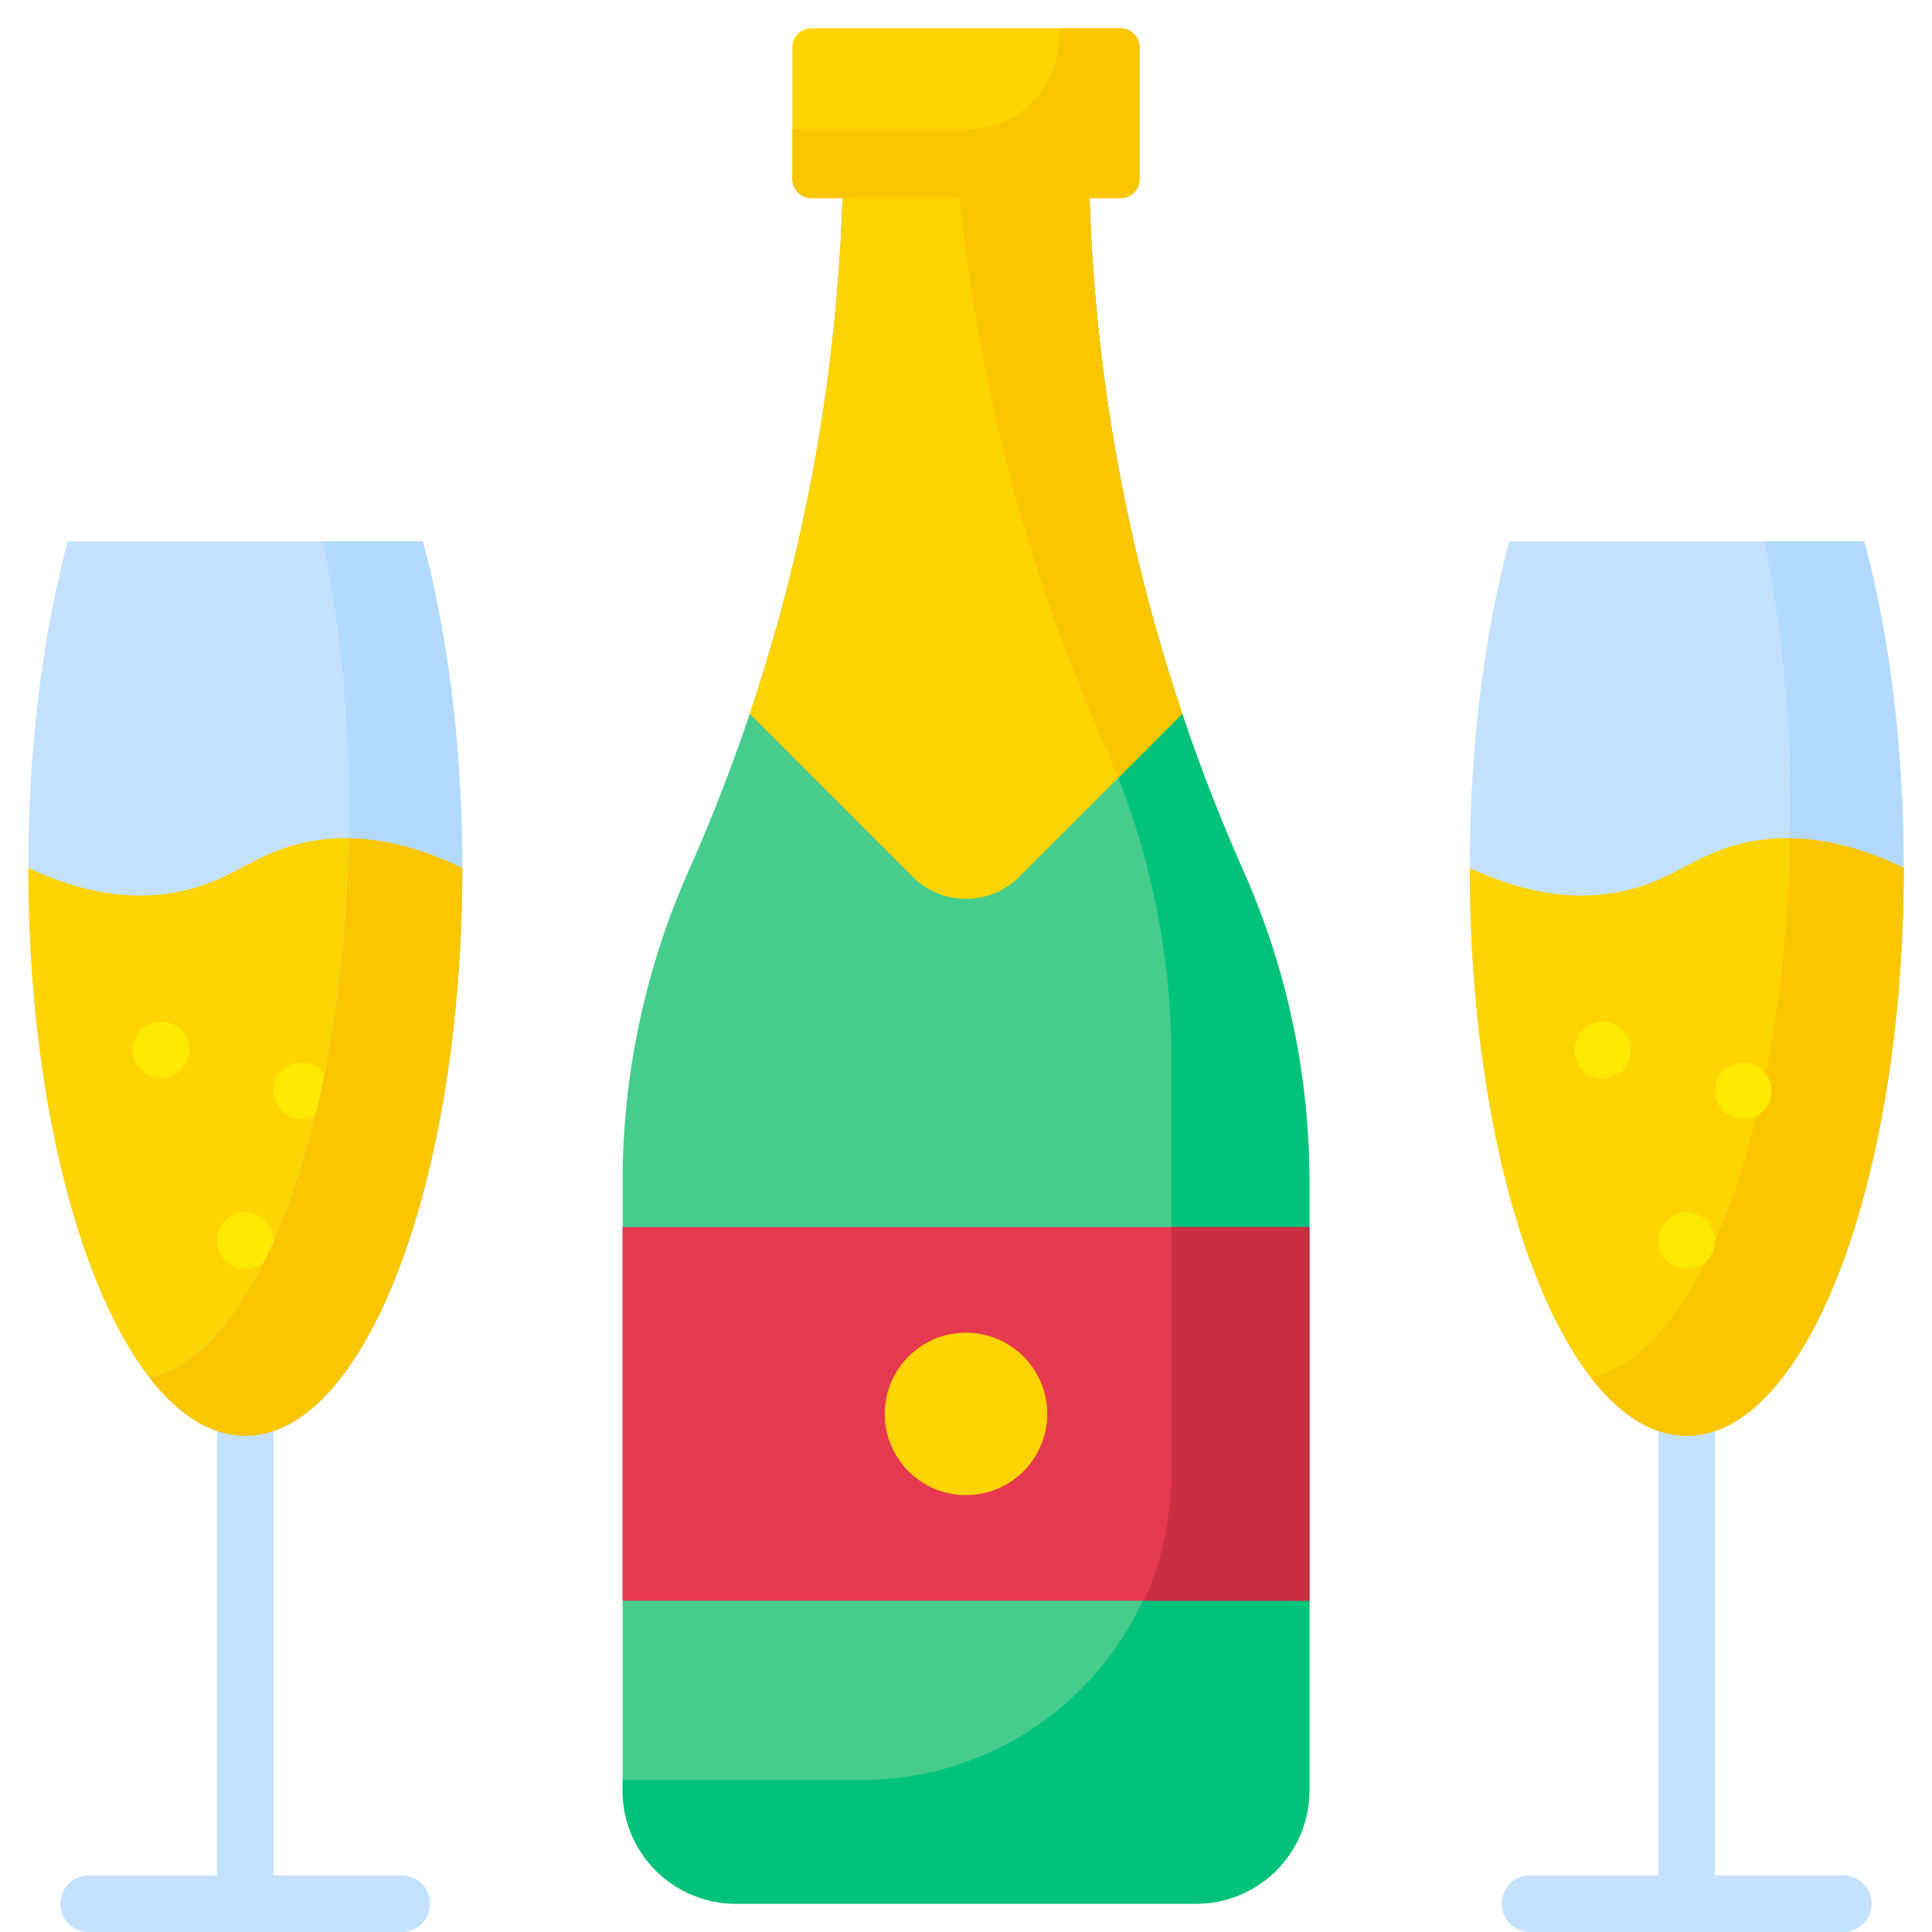 <svg xmlns="http://www.w3.org/2000/svg" data-name="Layer 1" viewBox="0 0 512 512"><path fill="#46cc8d" d="M288.5,37.5V37.5h-65v0a476.038,476.038,0,0,1-41.012,193.298l-0.0 0A202.993,202.993,0,0,0,165,313.225V474.5a30,30,0,0,0,30,30H317a30,30,0,0,0,30-30V313.225a202.993,202.993,0,0,0-17.488-82.427l-0-0A476.038,476.038,0,0,1,288.5,37.5Z"/><path fill="#00c27a" d="M329.512,230.799h-0A476.039,476.039,0,0,1,288.5,37.5V37.5H253.083A476.032,476.032,0,0,0,292.957,198.014l0.0 0a202.993,202.993,0,0,1,17.488,82.427V389.715a82,82,0,0,1-82,82H165V474.5a30,30,0,0,0,30,30H317a30,30,0,0,0,30-30V313.225A202.993,202.993,0,0,0,329.512,230.799Z"/><path fill="#fed402" d="M288.5,37.5V37.5h-65v0a476.033,476.033,0,0,1-24.818,151.682l43.176,43.176a20,20,0,0,0,28.284,0l43.176-43.176A476.033,476.033,0,0,1,288.5,37.5Z"/><path fill="#fac600" d="M292.957,198.014c1.195,2.689,2.315,5.406,3.39,8.139l16.971-16.971q-1.484-4.413-2.877-8.854c-.053-.168-.107-.335-.159-.503q-1.385-4.42-2.683-8.864c-.051-.176-.101-.352-.152-.528q-1.284-4.415-2.485-8.851c-.011-.042-.023-.083-.034-.125q-1.198-4.443-2.307-8.908c-.076-.307-.151-.614-.227-.921q-2.173-8.799-4.01-17.674-.124-.601-.247-1.202-1.788-8.754-3.246-17.572-.114-.688-.227-1.376-.709-4.366-1.342-8.745c-.03-.209-.057-.418-.087-.628q-.582-4.099-1.09-8.209c-.059-.478-.121-.955-.179-1.433q-.52-4.292-.964-8.594c-.046-.45-.088-.901-.133-1.351q-.389-3.896-.715-7.799c-.037-.441-.077-.881-.113-1.321q-.343-4.252-.607-8.513c-.037-.591-.07-1.182-.105-1.773q-.231-3.935-.401-7.877c-.013-.313-.031-.626-.043-.939q-.171-4.253-.26-8.512-.022-.993-.039-1.986c-.052-2.873-.088-5.746-.088-8.622V37.5H253.083A476.032,476.032,0,0,0,292.957,198.014Z"/><rect width="182" height="99.021" x="165" y="325.187" fill="#e53950"/><path fill="#ca2e43" d="M310.445,390.654a80.728,80.728,0,0,1-7.275,33.554H347v-99.021H310.445Z"/><circle cx="256" cy="374.697" r="21.529" fill="#fed402"/><rect width="92" height="45" x="210" y="7.5" fill="#fed402" rx="5"/><path fill="#fac600" d="M297,7.5H280.525v2.614A24.149,24.149,0,0,1,256.377,34.263H210V47.5a5,5,0,0,0,5,5h82a5,5,0,0,0,5-5v-35A5,5,0,0,0,297,7.5Z"/><path fill="#c4e2ff" d="M399.953,143.465C393.369,167.944,389.5,197.788,389.5,230c0,83.119,25.744,150.5,57.5,150.5s57.5-67.381,57.5-150.5c0-32.212-3.869-62.056-10.453-86.535Z"/><path fill="#b3dafe" d="M494.047,143.465H467.594A357.04,357.04,0,0,1,474.5,215c0,79.081-23.303,143.911-52.917,150.024C429.248,374.927,437.875,380.5,447,380.5c31.756,0,57.5-67.381,57.5-150.5C504.5,197.788,500.631,167.944,494.047,143.465Z"/><path fill="#c4e2ff" d="M488.5,497h-34V380.5a7.5,7.5,0,0,0-15,0V497h-34a7.5,7.5,0,0,0,0,15h83a7.5,7.5,0,0,0,0-15Z"/><path fill="#fed402" d="M447,380.5c31.756,0,57.5-67.381,57.5-150.5-17.749-8.571-31.292-8.817-40.993-6.893-14.372,2.851-19.621,10.33-34.077,13.209C414.177,239.355,400.059,235,389.5,230,389.5,313.119,415.244,380.5,447,380.5Z"/><path fill="#fac600" d="M474.435,222.144c-1.354,75.809-24.136,136.952-52.852,142.88l.001.001a54.546,54.546,0,0,0,7.401,7.93c.047.04.093.079.14.119q.671.575,1.35,1.106.113.089.226.176.649.502,1.304.963c.08.057.161.115.241.171q.688.477,1.382.909c.051.032.101.066.152.097a30.117,30.117,0,0,0,3.17,1.708c.041.019.083.035.124.054q.702.32,1.411.595c.144.056.289.106.434.159.371.137.743.267,1.117.385.18.057.361.109.541.162q.514.15,1.03.276c.194.047.389.093.584.136.339.074.68.137,1.021.195.194.033.387.068.581.096.364.052.73.091,1.096.125.169.016.337.038.506.05.533.038,1.068.061,1.605.061,31.756,0,57.5-67.381,57.5-150.5C492.63,224.268,482.652,222.27,474.435,222.144Z"/><circle cx="424.709" cy="278.25" r="7.5" fill="#fee903"/><circle cx="447" cy="328.804" r="7.5" fill="#fee903"/><circle cx="462" cy="289.107" r="7.5" fill="#fee903"/><path fill="#c4e2ff" d="M17.953,143.465C11.369,167.944,7.5,197.788,7.5,230c0,83.119,25.744,150.5,57.5,150.5s57.5-67.381,57.5-150.5c0-32.212-3.869-62.056-10.453-86.535Z"/><path fill="#c4e2ff" d="M106.5,497h-34V380.5a7.5,7.5,0,0,0-15,0V497h-34a7.5,7.5,0,0,0,0,15h83a7.5,7.5,0,0,0,0-15Z"/><path fill="#fed402" d="M65,380.5c31.756,0,57.5-67.381,57.5-150.5-17.749-8.571-31.292-8.817-40.993-6.893-14.372,2.851-19.621,10.33-34.077,13.209C32.177,239.355,18.059,235,7.5,230,7.5,313.119,33.244,380.5,65,380.5Z"/><circle cx="42.709" cy="278.25" r="7.5" fill="#fee903"/><circle cx="65" cy="328.804" r="7.5" fill="#fee903"/><circle cx="80" cy="289.107" r="7.5" fill="#fee903"/><path fill="#b3dafe" d="M112.047,143.465H85.594A357.04,357.04,0,0,1,92.5,215c0,79.081-23.303,143.911-52.917,150.024C47.248,374.927,55.875,380.5,65,380.5c31.756,0,57.5-67.381,57.5-150.5C122.5,197.788,118.631,167.944,112.047,143.465Z"/><path fill="#fac600" d="M92.435,222.144C91.082,297.953,68.3,359.096,39.583,365.024l.001.001a54.546,54.546,0,0,0,7.401,7.93c.047.04.093.079.14.119q.671.575,1.35,1.106.113.089.226.176.649.502,1.304.963c.08.057.161.115.241.171q.688.477,1.382.909c.051.032.101.066.152.097a30.117,30.117,0,0,0,3.17,1.708c.041.019.083.035.124.054q.702.32,1.411.595c.144.056.289.106.434.159.371.137.743.267,1.117.385.18.057.361.109.541.162q.514.15,1.03.276c.194.047.389.093.584.136.339.074.68.137,1.021.195.194.033.387.068.581.096.364.052.73.091,1.096.125.169.016.337.038.506.05C63.928,380.477,64.463,380.5,65,380.5c31.756,0,57.5-67.381,57.5-150.5C110.63,224.268,100.652,222.27,92.435,222.144Z"/></svg>